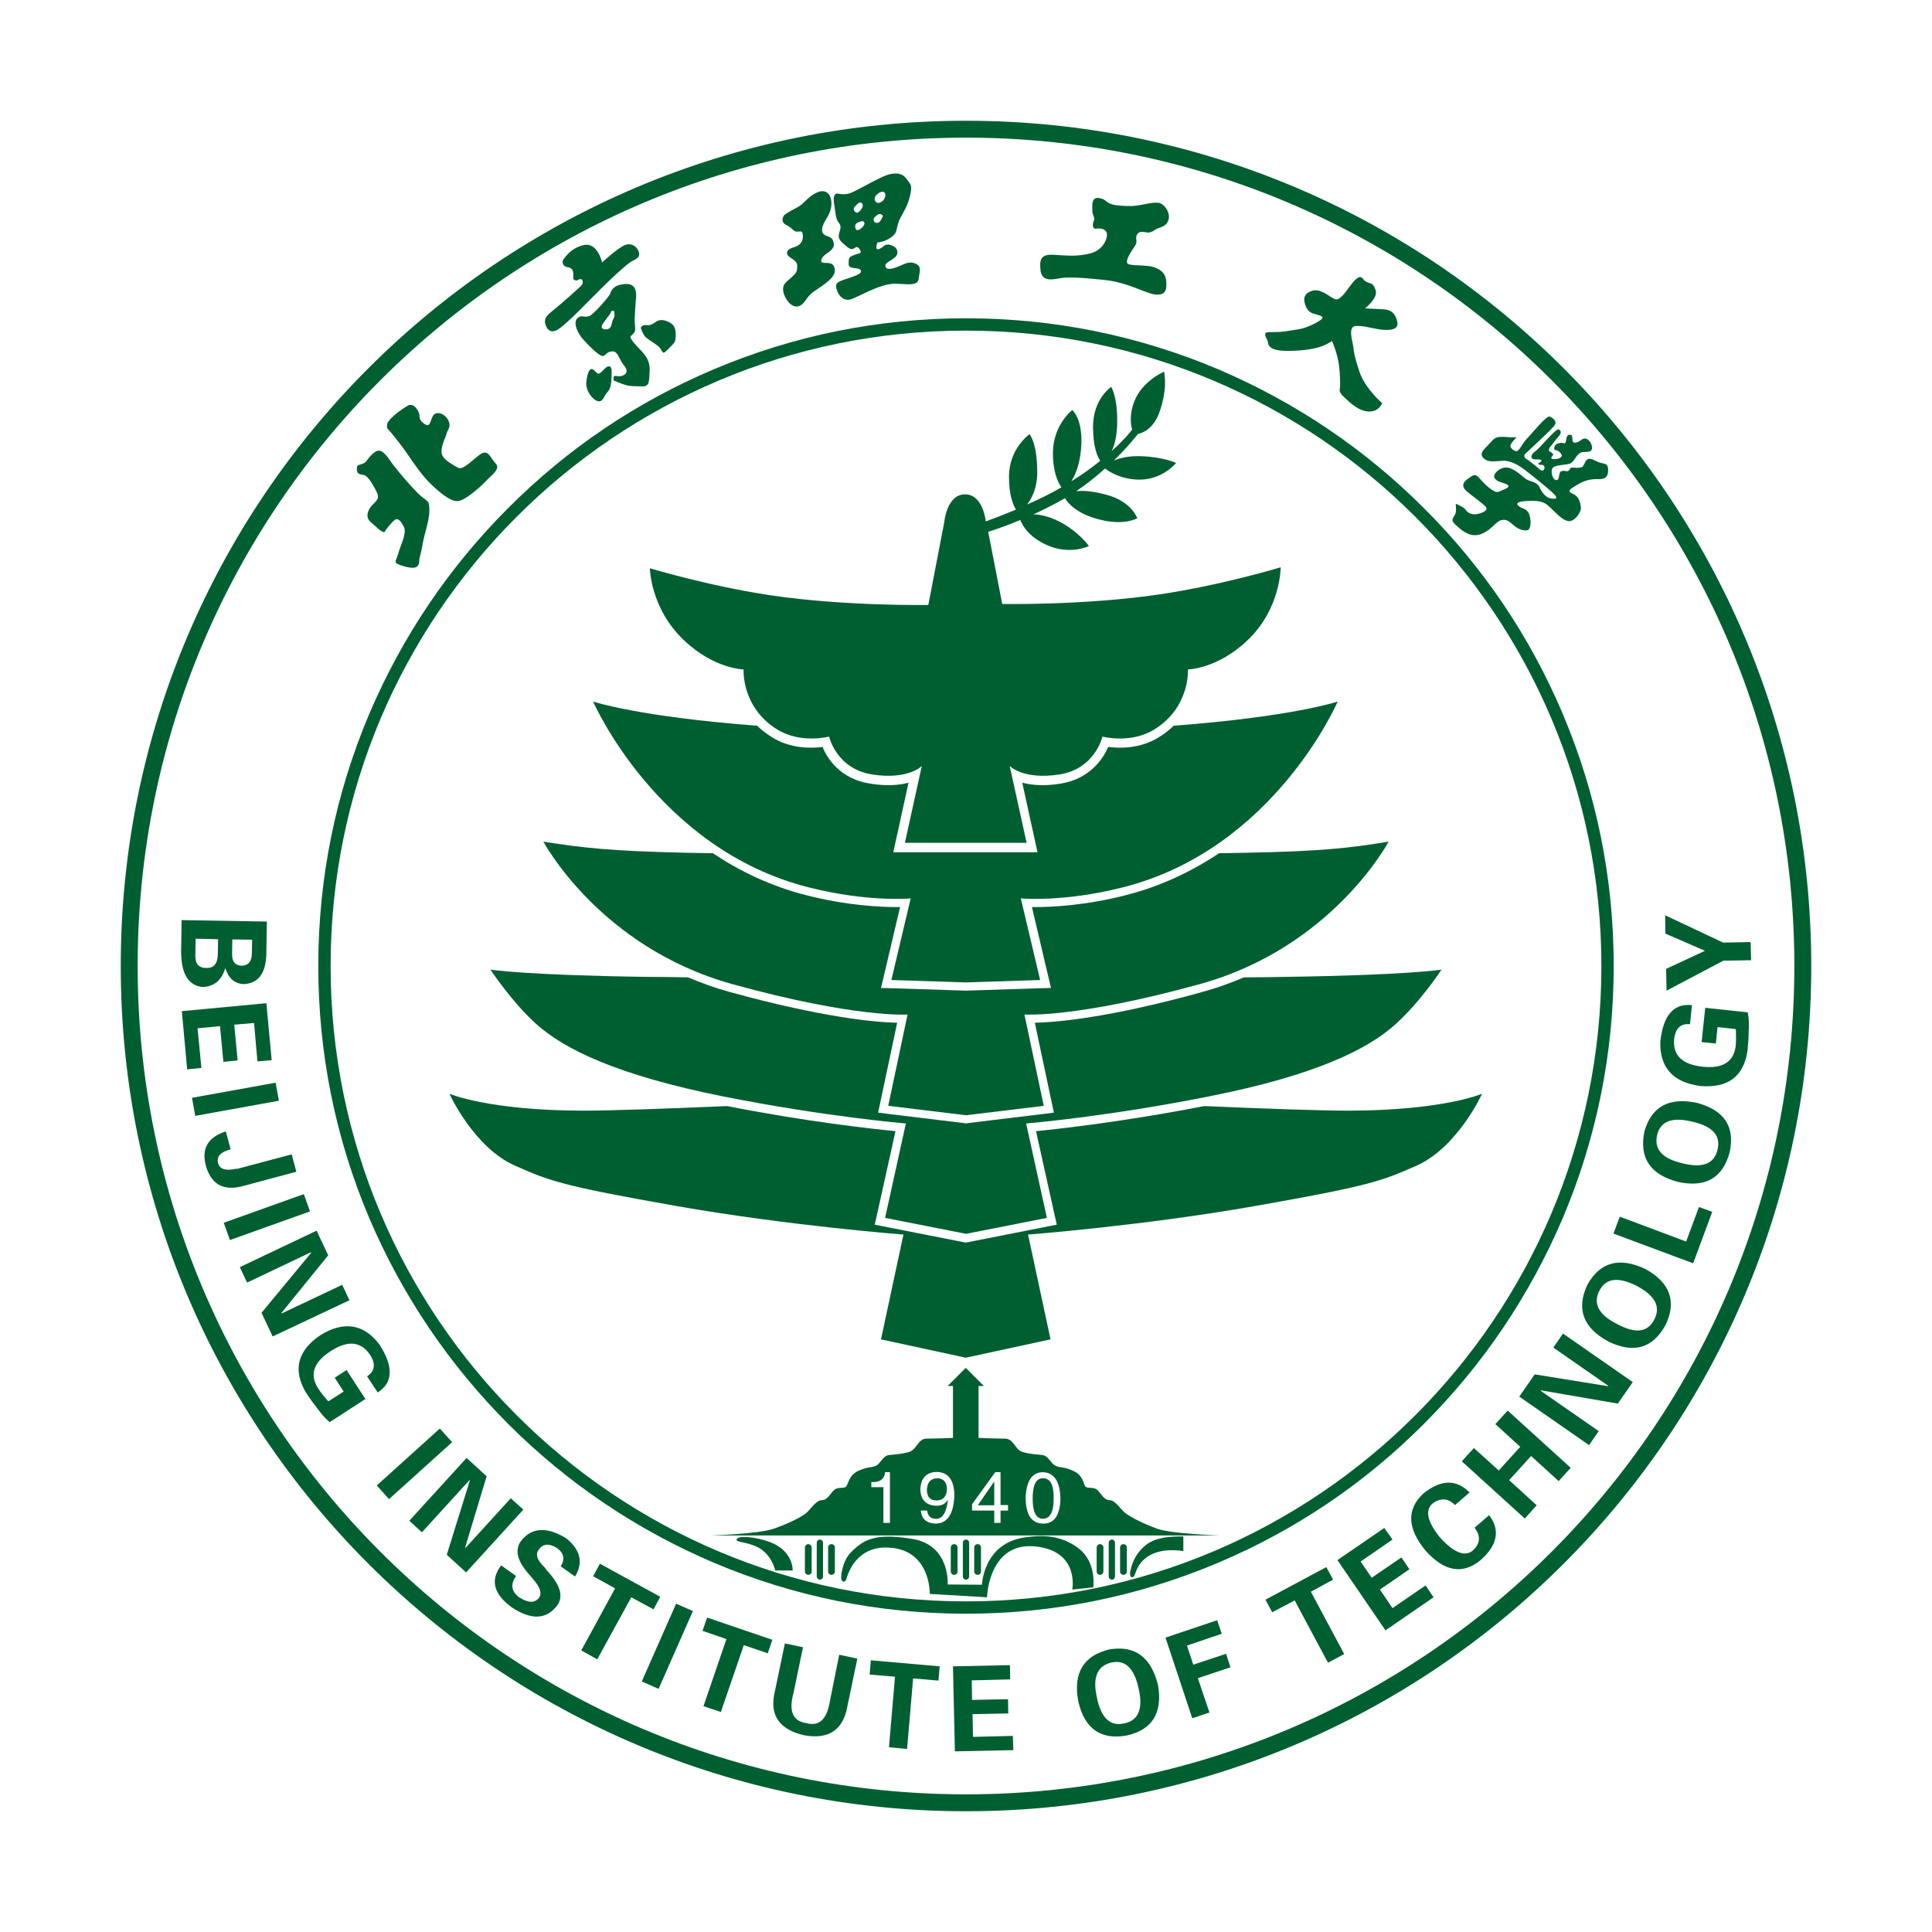 <?xml version="1.0" encoding="utf-8"?>
<!-- Generator: Adobe Illustrator 22.1.0, SVG Export Plug-In . SVG Version: 6.00 Build 0)  -->
<svg version="1.1" id="图层_1" xmlns="http://www.w3.org/2000/svg" xmlns:xlink="http://www.w3.org/1999/xlink" x="0px" y="0px"
	 viewBox="0 0 800 800" style="enable-background:new 0 0 800 800;" xml:space="preserve">
<style type="text/css">
	.st0{fill:#005F31;}
</style>
<g>
	<path class="st0" d="M400,50C206.7,50,50,206.7,50,400c0,193.3,156.7,350,350,350c193.3,0,350-156.7,350-350
		C750,206.7,593.3,50,400,50z M400,743C210.6,743,57,589.4,57,400C57,210.6,210.6,57,400,57c189.4,0,343,153.5,343,343
		C743,589.4,589.4,743,400,743z"/>
	<path class="st0" d="M83.9,408.7c4.7-0.2,7.8-2.7,9.3-7.6l0.2,0c1.3,4.1,3.8,6.2,7.5,6.4c6.1-0.3,9.2-4.5,9.4-12.6l0.2-13.3
		L75.2,381L75,394.3C75.1,403.3,78,408.1,83.9,408.7z M96.2,389l8.2,0.1l-0.1,5.9c-0.1,3.2-1.5,4.8-4.3,4.9c-2.7-0.2-4-1.8-3.9-5
		L96.2,389z M80.9,394.6l0.1-5.9l9.3,0.2l-0.1,5.9c0,4.2-1.6,6.2-4.9,6C82,400.8,80.6,398.8,80.9,394.6z"/>
	<polygon class="st0" points="81.8,425.8 91.1,424.9 92.5,439.7 98.4,439.1 97,424.3 105.2,423.6 106.6,439.5 112.5,439 
		110.3,415.4 75.3,418.7 77.5,442.8 83.4,442.2 	"/>
	<rect x="79.9" y="451.4" transform="matrix(0.984 -0.178 0.178 0.984 -79.474 24.623)" class="st0" width="35.2" height="7.6"/>
	<path class="st0" d="M99.9,491.3l22.8-6.1l-1.9-7.2l-22.6,6c-0.3-0.1-0.5-0.1-0.6,0c-4.2,0.9-6.7,0.1-7.3-2.4
		c-0.7-2.7,1-4.6,5.2-5.7l-2-7.4c-7.5,2.4-10.2,7.2-8.2,14.4C87.5,490.3,92.3,493.1,99.9,491.3z"/>
	
		<rect x="92.9" y="499.9" transform="matrix(0.942 -0.337 0.337 0.942 -163.332 66.72)" class="st0" width="35.2" height="7.6"/>
	<polygon class="st0" points="141.7,532 116.8,543.8 116.5,543.7 135.9,519.8 131.1,509.6 99.3,524.7 102.3,531.1 128.6,518.6 
		128.9,518.7 108.3,543.6 112.9,553.4 144.7,538.4 	"/>
	<path class="st0" d="M152,569.9l4.4,6.7c6.4-4.1,6.6-10.8,0.7-19.9c-6.6-8.6-14.8-9.8-24.5-3.8c-9.4,6.4-11.4,14.3-6,23.6
		c1.8,2.8,3.4,4.9,4.7,6.5c1.5,2.2,3.2,4.2,5.2,5.9l14.8-9.6l-7.8-12l-4.9,3.2l3.7,5.7l-6.2,4c-0.2,0-0.3-0.1-0.4-0.2
		c-1.7-1.9-3.1-3.7-4.1-5.3c-3.5-5.6-1.7-10.7,5.3-15.2c7-4.6,12.4-4.1,16.2,1.3C155.7,564.7,155.3,567.8,152,569.9z"/>
	
		<rect x="154.2" y="602.3" transform="matrix(0.742 -0.67 0.67 0.742 -361.952 271.519)" class="st0" width="35.2" height="7.6"/>
	<polygon class="st0" points="211.5,620.4 192.9,640.8 192.6,640.8 201.5,611.3 193.2,603.7 169.5,629.7 174.7,634.5 194.3,613 
		194.6,612.9 185,643.8 193,651.1 216.7,625.1 	"/>
	<path class="st0" d="M234.5,637c-8-4.9-14.3-4.6-18.7,1c-2.9,3.9-1.6,8.7,3.9,14.6c0.2,0.3,0.5,0.7,0.9,1.1c3,3.4,3.9,6,2.6,7.9
		c-1.8,2.3-4.6,2.2-8.4-0.3c-3.1-2.4-3.5-5.3-1.1-8.7l-6.2-4.4c-4.6,6.1-3.1,11.8,4.3,17.3c8.1,5.4,14.4,5.2,18.9-0.7
		c2.8-3.8,1.3-8.7-4.6-14.9c-0.1-0.3-0.3-0.5-0.4-0.7c-3.4-3.2-4.2-5.7-2.4-7.8c1.7-2.2,4.1-2.4,7.3-0.4c2.9,2,3.4,4.6,1.6,7.6
		l5.9,4.2C241.6,647.1,240.4,641.8,234.5,637z"/>
	<polygon class="st0" points="273.4,661.2 248.4,647.5 245.6,652.7 254.7,657.7 240.7,683.4 247.3,687.1 261.4,661.4 270.6,666.4 	
		"/>
	
		<rect x="258.6" y="677.7" transform="matrix(0.404 -0.915 0.915 0.404 -458.821 659.081)" class="st0" width="35.2" height="7.6"/>
	<polygon class="st0" points="290.9,675.3 300.8,678.7 291.3,706.5 298.5,708.9 308,681.2 317.9,684.6 319.8,679 292.8,669.8 	"/>
	<path class="st0" d="M343.7,704.1c-1.2,7.8-4.5,10.9-9.8,9.4c-5.7-0.8-7.4-5-5.3-12.6l3.9-18.8l-7.5-1.6l-4.5,21.6
		c-1.5,8.6,2.6,14.1,12.3,16.4c9.6,1.8,15.5-1.6,17.7-10.1l4.5-21.6l-7.5-1.6L343.7,704.1z"/>
	<polygon class="st0" points="360.1,693.4 370.6,694.3 368.1,723.5 375.6,724.2 378.1,695 388.6,695.9 389.1,690 360.6,687.5 	"/>
	<polygon class="st0" points="402.9,719.2 402.7,709.8 417.5,709.5 417.4,703.6 402.5,703.9 402.4,695.8 418.3,695.4 418.2,689.5 
		394.6,690 395.4,725.2 419.6,724.7 419.4,718.8 	"/>
	<path class="st0" d="M459.3,683c-10.7,2.6-15,9.8-12.8,21.5c2.6,11.4,9.4,16.1,20.2,14.1c10.5-2.4,14.8-9.4,12.8-20.9
		C476.6,686.1,469.9,681.2,459.3,683z M465.6,713.6c-5.9,1.4-9.7-2.2-11.4-10.7c-1.9-8.4,0.2-13.2,6.1-14.5
		c5.7-1.2,9.4,2.4,11.2,10.9C473.4,707.6,471.4,712.4,465.6,713.6z"/>
	<polygon class="st0" points="507.7,684.8 494.1,689.3 491.5,681.4 505.9,676.5 504,670.9 482.6,678.1 493.7,711.5 500.8,709.1 
		496,694.9 509.5,690.4 	"/>
	<polygon class="st0" points="552,654.1 549.2,648.9 524,662.4 526.8,667.6 536.1,662.7 549.9,688.5 556.6,684.9 542.8,659.1 	"/>
	<polygon class="st0" points="576.6,665.9 571.4,658.2 583.6,649.8 580.3,644.9 568,653.3 563.4,646.6 576.6,637.5 573.2,632.7 
		553.8,646 573.7,675.1 593.6,661.4 590.3,656.5 	"/>
	<path class="st0" d="M610.6,632.6c2.6,3.4,2.4,6.6-0.8,9.5c-3.2,2.6-7.7,0.9-13.4-5.3c-5.3-6.5-6.4-11.2-3.4-14.1
		c3.4-2.6,6.6-2.4,9.5,0.5l6-5.2c-5.5-5.6-11.9-5.4-19.2,0.5c-6.9,6.5-6.6,14.4,1,23.6c7.8,8.7,15.4,10,22.8,3.9
		c7-6.2,8.2-12.5,3.5-18.6L610.6,632.6z"/>
	<polygon class="st0" points="619.2,589.7 629.5,599.1 620.6,608.9 610.3,599.6 605.3,605.1 631.4,628.8 636.3,623.3 624.9,612.9 
		634,602.9 645.4,613.3 650.4,607.8 624.3,584.1 	"/>
	<polygon class="st0" points="643.2,558 665.9,573.8 665.9,574 635.5,569.1 629.1,578.3 658,598.4 662,592.6 638.1,576 638,575.7 
		669.9,581.2 676.1,572.3 647.2,552.2 	"/>
	<path class="st0" d="M681.4,525.5c-10.8-5.1-18.8-3-24.1,6.5c-4.7,10-1.8,17.8,8.7,23.5c10.5,5.1,18.4,2.8,23.7-6.9
		C694.3,538.9,691.6,531.2,681.4,525.5z M685.1,546.2c-2.7,5.5-7.8,6.2-15.4,2.1c-7.7-3.8-10.2-8.5-7.4-13.9
		c2.7-5.2,7.8-5.8,15.5-1.9C685.3,536.5,687.7,541,685.1,546.2z"/>
	<polygon class="st0" points="698.2,514.1 670.7,503.8 668.1,510.8 701.1,523.1 709,501.8 703.5,499.8 	"/>
	<path class="st0" d="M702.8,456.7c-11.7-2.5-19,1.5-21.9,11.9c-2.2,10.8,2.4,17.8,13.9,20.8c11.4,2.5,18.5-1.6,21.4-12.2
		C718.5,466.6,714.1,459.8,702.8,456.7z M711.2,476c-1.3,5.9-6.2,7.8-14.5,5.7c-8.4-1.9-11.9-5.8-10.5-11.8
		c1.4-5.7,6.3-7.5,14.7-5.4C709.2,466.4,712.6,470.3,711.2,476z"/>
	<path class="st0" d="M723.7,419.2l-17.6-1.9l-1.5,14.2l5.9,0.6l0.7-6.8l7.4,0.8c0.1,0.1,0.2,0.3,0.2,0.4c0.1,2.6,0.1,4.8-0.1,6.7
		c-0.8,6.5-5.4,9.4-13.7,8.5c-8.3-0.9-12.3-4.6-11.8-11.2c0.5-4.7,2.7-6.8,6.6-6.4l0.8-7.9c-7.6-0.8-11.9,4.2-13.1,15.1
		c-0.3,10.8,5.3,16.9,16.6,18.4c11.4,0.9,17.9-3.9,19.5-14.6c0.3-3.3,0.5-5.9,0.5-8C724.3,424.5,724.2,421.8,723.7,419.2z"/>
	<polygon class="st0" points="706,393.7 689.9,401.2 690.1,410.2 713.6,397.8 725.1,397.6 724.9,390.1 713.5,390.3 689.5,379 
		689.6,386.6 	"/>
	<path class="st0" d="M210.4,589.6c24.6,24.6,53.3,43.9,85.2,57.5c33.1,14,68.2,21.1,104.4,21.1c36.2,0,71.3-7.1,104.4-21.1
		c31.9-13.5,60.6-32.8,85.2-57.5c24.6-24.6,43.9-53.3,57.5-85.2c14-33.1,21.1-68.2,21.1-104.4c0-36.2-7.1-71.3-21.1-104.4
		c-13.5-31.9-32.8-60.6-57.5-85.2c-24.6-24.6-53.3-43.9-85.2-57.5c-33.1-14-68.2-21.1-104.4-21.1c-36.2,0-71.3,7.1-104.4,21.1
		c-31.9,13.5-60.6,32.8-85.2,57.5c-24.6,24.6-43.9,53.3-57.5,85.2c-14,33.1-21.1,68.2-21.1,104.4c0,36.2,7.1,71.3,21.1,104.4
		C166.5,536.3,185.8,564.9,210.4,589.6z M400,136.9c145.3,0,263.1,117.8,263.1,263.1c0,145.3-117.8,263.1-263.1,263.1
		c-145.3,0-263.1-117.8-263.1-263.1C136.9,254.7,254.7,136.9,400,136.9z"/>
	<path class="st0" d="M283.1,265c12.5,12,24.8,12.2,24.8,12.2s-1,15.7,14,24.9c9.8,6,21.4,2.9,21.4,2.9s3,13.4,17.9,15.7
		c14.9,2.3,20.5-3.5,20.5-3.5l-7,31.8h50.4l-7-31.8c0,0,5.6,5.8,20.5,3.5c14.9-2.3,17.9-15.7,17.9-15.7s11.6,3.1,21.4-2.9
		c15-9.2,14-24.9,14-24.9s12.3-0.2,24.8-12.2c13.7-13.1,13.6-30.1,13.6-30.1s-23.9,7.3-50,11.2c-31,4.6-65.3,4-65.3,4l-5.8-29.9
		c1.9-0.6,6.9-2.2,13.3-4.9c0.6,1.7,3.1,6.9,11,10.4c9.6,4.3,17.4,0.4,17.4,0.4s-4.4-6.2-12.6-10.3c-4.5-2.2-8-2.8-10.4-2.8
		c4.1-1.9,8.5-4.1,12.9-6.6c0.1,0,0.1-0.1,0.2-0.1c1.2,2,4.7,6.4,14.2,8.8c10.3,2.7,15.7-0.5,15.7-0.5s-2.2-7-13-9.8
		c-5.6-1.5-9.6-1.7-12.3-1.4c4.5-3,8.5-6.3,12-9.4c1.7,1.3,6.6,4.6,14.3,4.6c9.6,0,15.1-6.9,15.1-6.9s-5.2-2.5-14.6-2.8
		c-5.1-0.2-8.8,0.8-11.2,1.8c5.8-5.6,9.3-10.2,10-11c2.3-0.5,6.3-2.3,8.7-8.5c3.9-10.5,2.1-17.3,2.1-17.3s-9.1,3.9-12.3,12.3
		c-2.1,5.4-1.5,9.5-0.9,11.7c-0.9,1.2-3.6,4.5-8.5,8.9c1.2-2.4,2.2-6.1,2.3-11.5c0.2-11.2-2.5-15.1-2.5-15.1s-7.5,5-7.5,16.5
		c0,8.7,2,12.7,3,14.1c-3.3,2.7-7.3,5.6-12,8.5c1.6-2.5,3.4-6.7,4-13c1.2-12.7-3.6-16.5-3.6-16.5s-7.8,5.9-8,17.4
		c-0.1,8.3,2.2,12.7,3.5,14.6c-4.5,2.6-9.5,5.1-14.2,7.1c2-2.6,4.2-6.9,4.2-13.3c0-12.3-3.2-15.8-3.2-15.8s-8.5,5.9-8.5,17.6
		c0,7.7,1.7,11.7,2.9,13.6c-6,2.5-10.8,4.3-12.5,4.9c-0.2-1.6-1.6-11.2-8.6-11.2c-7.6,0-8.6,11.5-8.6,11.5l-6.6,34.3
		c0,0-34.3,0.6-65.3-4c-26-3.9-50-11.2-50-11.2S269.3,251.9,283.1,265z"/>
	<path class="st0" d="M334.7,367.4c24.8,6.3,42.4,4.6,42.4,4.6l-8,33.8l30.8,1l30.8-1l-8-33.8c0,0,17.6,1.7,42.4-4.6
		c62.6-15.9,88.8-76.9,88.8-76.9s-18.7,6.3-67.9,10c-1.7,1.7-3.8,3.3-6.2,4.8c-7.7,4.8-16.3,4.6-20.9,4c-2.1,4.8-7.5,13.2-19.8,15.2
		c-6.9,1.1-12,0.6-15.8-0.4c1.9,8.8,6.3,28.8,6.3,28.8h-59.7c0,0,4.4-20.1,6.3-28.8c-3.7,1-8.9,1.5-15.8,0.4
		c-12.4-1.9-17.8-10.3-19.8-15.2c-4.6,0.6-13.2,0.8-20.9-4c-2.4-1.5-4.5-3.1-6.2-4.8c-49.2-3.7-67.9-10-67.9-10
		S272.1,351.5,334.7,367.4z"/>
	<path class="st0" d="M431.9,612.1c-2.9,0-4.3,2.8-4.3,8.4c0,5.6,1.4,8.4,4.3,8.4c3-0.1,4.4-2.9,4.4-8.4
		C436.4,614.9,434.9,612.1,431.9,612.1z"/>
	<path class="st0" d="M387.9,612.1c-2.6,0.2-3.9,1.7-4.1,4.7c0,3.1,1.4,4.6,4.3,4.5c2.6-0.2,3.9-1.7,4-4.8
		C392,613.6,390.6,612.1,387.9,612.1z"/>
	<polygon class="st0" points="404.9,623.3 411.7,623.3 411.7,613.7 411.5,613.7 	"/>
	<path class="st0" d="M466.3,626.8c-2.2-1.6-4.4-5.6-6.8-5.6c-2.5,0-3.7-3.1-5.3-4.4c-1.6-1.2-3.7-0.3-4.7-1.2
		c-0.9-0.9-0.9-4.7-5-6.5c-4-1.9-5.6-1.2-7.5-2.2c-1.9-0.9-2.8-4-5.3-4.4c-2.5-0.3-4.7-0.3-8.1-1.2c-3.4-0.9-3.7-5.6-7.5-5.6
		c-3.7,0-10.9-0.3-10.9-0.3v-21.5l2.2,0l-7.5-7.5l-7.5,7.5l2.2,0v21.5c0,0-7.1,0.3-10.9,0.3c-3.7,0-4,4.7-7.5,5.6
		c-3.4,0.9-5.6,0.9-8.1,1.2c-2.5,0.3-3.4,3.4-5.3,4.4c-1.9,0.9-3.4,0.3-7.5,2.2c-4,1.9-4,5.6-5,6.5c-0.9,0.9-3.1,0-4.7,1.2
		c-1.6,1.2-2.8,4.4-5.3,4.4c-2.5,0-4.7,4-6.8,5.6c-2.2,1.6-6.8,4-13.1,6.2c-6.2,2.2-26.1,2.8-26.1,2.8h210.9c0,0-19.9-0.6-26.1-2.8
		C473.1,630.8,468.5,628.3,466.3,626.8z M368.5,630.6h-2.7v-14.8h-5v-2.1c3.5,0.2,5.4-1.2,5.7-4.1h2V630.6z M387.5,630.9
		c-3.8-0.1-5.9-1.9-6.2-5.4h2.6c0.3,2.3,1.5,3.4,3.6,3.4c2.7,0.1,4.4-2.5,5-7.8h-0.1c-0.9,1.6-2.4,2.4-4.8,2.4
		c-4.2-0.2-6.4-2.5-6.5-6.8c0.2-4.7,2.5-7.1,6.8-7.2c4.7,0.1,7.2,3.3,7.3,9.7C394.9,626.9,392.3,630.8,387.5,630.9z M417.4,625.5
		h-3.1v5.1h-2.6v-5.1h-9.2v-2.6l9.6-13.3h2.2v13.6h3.1V625.5z M431.9,630.9c-4.7-0.1-7.1-3.6-7.2-10.5c0.2-7.1,2.6-10.8,7.2-10.8
		c4.6,0.2,7,3.8,7.2,10.8C439,627.4,436.6,630.9,431.9,630.9z"/>
	<path class="st0" d="M339.5,637.5c-0.7,0-1.3,0.6-1.3,1.3v14c0,0.7,0.6,1.3,1.3,1.3c0.7,0,1.3-0.6,1.3-1.3v-14
		C340.8,638.1,340.2,637.5,339.5,637.5z"/>
	<path class="st0" d="M334.7,639.4c-0.8,0-1.4,0.6-1.4,1.4v9.9c0,0.8,0.6,1.4,1.4,1.4c0.8,0,1.4-0.6,1.4-1.4v-9.9
		C336.1,640.1,335.5,639.4,334.7,639.4z"/>
	<path class="st0" d="M318.7,638.5c-6.2-2.3-13.7-2.8-13.7-0.9c0,1.2,6.3,0.9,10.7,4.3c4.3,3.3,5.3,8.4,5.3,8.4h7.2
		C328.3,650.3,328.5,642.1,318.7,638.5z"/>
	<path class="st0" d="M344.3,639.4c-0.8,0-1.4,0.6-1.4,1.4v9.9c0,0.8,0.6,1.4,1.4,1.4c0.8,0,1.4-0.6,1.4-1.4v-9.9
		C345.8,640.1,345.1,639.4,344.3,639.4z"/>
	<path class="st0" d="M465.2,639.4c-0.8,0-1.4,0.6-1.4,1.4v9.9c0,0.8,0.6,1.4,1.4,1.4c0.8,0,1.4-0.6,1.4-1.4v-9.9
		C466.6,640.1,466,639.4,465.2,639.4z"/>
	<path class="st0" d="M460.4,637.5c-0.7,0-1.3,0.6-1.3,1.3v14c0,0.7,0.6,1.3,1.3,1.3c0.7,0,1.3-0.6,1.3-1.3v-14
		C461.7,638.1,461.1,637.5,460.4,637.5z"/>
	<path class="st0" d="M468.1,650.3c-0.5,2.3,0.2,2.9,0.9,2.8c0.4,0,0.9-0.9,1.1-1.6c0.7-2,1.9-5.2,6.2-7.6
		c5.9-3.2,13.7-1.6,13.7-1.6v-6.1c-5,0-10.9,0.2-15.2,3.3C470.6,642.8,469,646.4,468.1,650.3z"/>
	<path class="st0" d="M455.5,639.4c-0.8,0-1.4,0.6-1.4,1.4v9.9c0,0.8,0.6,1.4,1.4,1.4c0.8,0,1.4-0.6,1.4-1.4v-9.9
		C457,640.1,456.3,639.4,455.5,639.4z"/>
	<path class="st0" d="M401.3,652.8v-14c0-0.7-0.6-1.3-1.3-1.3c-0.7,0-1.3,0.6-1.3,1.3v14c0,0.7,0.6,1.3,1.3,1.3
		C400.7,654.1,401.3,653.5,401.3,652.8z"/>
	<path class="st0" d="M396.5,650.7v-9.9c0-0.8-0.6-1.4-1.4-1.4s-1.4,0.6-1.4,1.4v9.9c0,0.8,0.6,1.4,1.4,1.4S396.5,651.5,396.5,650.7
		z"/>
	<path class="st0" d="M406.2,650.7v-9.9c0-0.8-0.6-1.4-1.4-1.4c-0.8,0-1.4,0.6-1.4,1.4v9.9c0,0.8,0.6,1.4,1.4,1.4
		C405.6,652.2,406.2,651.5,406.2,650.7z"/>
	<path class="st0" d="M446.8,641.3c-8-6.3-16.6-5.5-22.4-4.7c-17.2,2.4-17.8,19.6-17.8,19.6l-14.2-0.1c0,0,1.2-16.4-14.8-18.9
		c-15.4-2.5-20.3,0.3-25.8,6.2c-2.8,3-4.3,10.5-3,11.3c1.1,0.8,1.7-0.8,1.7-1c1.1-3.8,5.2-14.1,18.6-12.8
		C385.5,642.5,385,660,385,660l23.7,1.4c0,0,0.6-24,21.3-20.9c17,2.5,14,17.7,14,17.7l8.7-0.9C452.7,657.3,454.2,647.1,446.8,641.3z
		"/>
	<path class="st0" d="M168.7,188c2.7,3.9,6.3,9.3,10,12.7c3.7,3.5,7.6,6.8,10.7,6.8c3.1,0,10.2-6.5,11.9-8.4c1.7-1.9,6.2-4.9,4-7.1
		c-2.2-2.2-3-6.2-6.4-3.9c-3.4,2.3-7.1,6.9-9.4,5.5c-2.3-1.4-6.7-3.5-6.7-6.5c0-3,1.6-5.6,2.1-7.5c0.5-1.9,2-2.8,0.8-5.4
		c-1.2-2.6-4.1-3.9-5.8-2.7c-1.7,1.2-1.4,5.7-3.7,4.3c-2.3-1.4-2.5-2.5-2.5-3.8c0-1.3-2.2-5.6-4.9-4c-2.7,1.6-6.7,4.5-8.3,7
		c0,0-0.6,1.6,0,2.5C161.4,178.4,166.1,184.1,168.7,188z"/>
	<path class="st0" d="M150.7,196.7c1.5,0.3,3.7,3.7,5.4,7.3c1.7,3.6-2.2,4-3.6,7.7c-1.4,3.7,1.7,4.8,3.4,6.6
		c1.8,1.8,3.3,2.3,3.4,1.9c0.1-0.4,2.3-3.3,3.9-4.7c1.5-1.4,2.9,0.3,4.1,2.8c1.2,2.5-1.5,7.6-2.3,10.6c-0.8,3-1.9,3.7-0.6,4.5
		c1.4,0.8,4.5,1.7,6.6,1.7c2.1,0,2.6-1.5,2.6-2.9c0-1.4,0.8-2.9,1.4-6.9c0.6-4,2.8-9.4,2.8-14.1c0-4.7-1-3.2-4.7-6.9
		c-3.7-3.7-7.7-8.5-9.8-11.2c-2.1-2.6-4-6.3-6.3-6.5c-2.3-0.1-4.7,3.7-5.6,4.7c-0.7,0.7-2.2,1-3,1.3c-0.3,0.1-0.5,0.7-0.6,0.7
		C147.4,196.6,149.2,196.4,150.7,196.7z"/>
	<path class="st0" d="M267.8,140c1.8,1.4,4.4,2.8,5.3,3.9c0.9,1,1.2,2.4,1.9,2.1c0.7-0.3,3.8-3.5,4.3-4.3c0.6-0.8,1-5.6-0.7-7.2
		c-1.7-1.5-3.8-2.2-5.5-1.9c-1.7,0.4-2,1.3-3.7,1.9c-1.7,0.6-2.9-0.7-4.1,1.2C265.4,135.7,266,138.6,267.8,140z"/>
	<path class="st0" d="M258.3,155.3c-0.5,0.3-1.3,0.7-3.1,0.4c-1.8-0.4-1,1.9-1,1.9s3,1.3,4.8,1.8c1.8,0.6,3.8,0.5,6.8,0.6
		c3.1,0.1,3-1.7,3.2-6.5c0.2-4.9-2.4-7.1-5.5-10.4c-3.1-3.3-2.4-3.9-2.4-3.9s0.7-0.4,1.5-1.5c0.8-1.1,0.2-2.5,0.2-5.4
		c0.1-3,0.3-6,0.6-9.4c0.2-3.4-1-5.9-5.4-5.2c-4.4,0.6-4.9,2.8-5.4,4c-0.4,1.2-6.7,8.3-8.4,9.1c-1.8,0.7-3.3,0.1-3.3,0.1
		c-4.9,0.9-1.8,7.1,0.7,9.8c2.5,2.7,6.7,7,8.1,6.7c1.4-0.3,1.4-1.8,3.8-1.9c2.4-0.1,2.7,3,4.7,5.6
		C260.5,153.7,259.1,154.9,258.3,155.3z M254,132c-0.9,1.5-0.5,3.6-2.1,4.2c-1.5,0.5-3.7,0.1-2.3-2.1c1.5-2.2,2.5-3.4,3.1-4.2
		c0.5-0.8-0.1-1.3,1.5-1.2C254.2,128.7,254.9,130.6,254,132z"/>
	<path class="st0" d="M247.7,154.7c-0.8-0.3-1.8-1.5-1.8-1.5c-1.7-1.4-2.7,1.2-3.1,4.8c-0.5,3.6,2.5,7.5,4.7,8.1
		c2.2,0.6,2.7-2.4,3.9-3.6c1.3-1.2,1.7-3.2,1.8-6c0.1-2.8,0.3-4.9-1.1-4.8C250.7,151.6,248.7,155.1,247.7,154.7z"/>
	<path class="st0" d="M231.2,136.3c3.8-2.4,13.3-12.5,17.6-16.7c4.3-4.3,10.5-10,12.3-11.1c1.8-1.1,4-1.6,3.5-3.9
		c-0.5-2.2-3-4.4-6.1-3c-3.1,1.4-9.2,7.1-9.2,7.1s-1.8-8.6-7.7-7.2c-6,1.4-8.6,6.5-8.6,6.5s-0.4,2.2,1.9,2.6
		c2.4,0.4,2.4,1.7,2.5,2.9c0.1,1.2-0.5,2.4,1,2.6c1.5,0.2,0.9-1,2.7-0.3c0,0,0.5,1.2-0.1,2.1c-0.7,0.9-8.7,8-11.6,10.3
		c-2.9,2.3-4,3.4-3.7,5.5C226,135.4,227.5,138.8,231.2,136.3z"/>
	<path class="st0" d="M347.3,92.2c1.3,1.5,0.6,2.7,0.1,4.7c-0.5,2,0.8,3.1,2.4,4.5c1.6,1.4,2.3,1.9,3.3,1.7c0.9-0.3,1.8-1.7,2.9,0.2
		c1.1,1.8-0.1,1.4-2.3,2.3c-2.2,0.8-2.3,1.2-2.3,3.7c0,2.5,4.1,1.1,5,2.6c0.9,1.5-2.8,2.5-6.3,3.7s-4.6,1.7-3.5,4.7
		c0.9,2.6,2.9,4.1,5,3.8c2.1-0.3,7-3.4,12.5-5.3c5.5-1.9,6.7-1.2,11.8-1.1c5.1,0.1,4.3-1.9,4.8-4.2c0.5-2.3,0.3-3.8-2.3-4.6
		c-2.7-0.8-4.7,1-7.9,2c-3.2,1-3.8,0.2-3.9-1c-0.1-1.2,4-2.7,4.7-4.2c0.7-1.5,0.3-3.3-2.4-4.2c-2.7-0.8-2.7,0.7-4.8,1.6
		c-2.1,0.9-0.8-2.7-0.8-2.7s2.8-0.1,5.5-2c2.7-1.9,2.2-2.8,3.1-5.9c0.9-3.2,3.5-5.7,4.8-10.9c1.3-5.3,0.3-5.2-1.3-7.5
		c-1.6-2.3-4.2-2.8-7.9-1.7c-3.7,1.2-12.9,6.7-15.5,7.6c-2.5,0.9-5.5,0.1-5.5,0.1c-2.2,0.7-0.9,4.8-0.8,6.5
		C346,88,346,90.6,347.3,92.2z M363,80.6c1.2-1,2.6-1.7,3.3-0.8c0.8,0.8-0.1,2.9-0.8,3.4c-0.8,0.5-2,1.5-3,0.2
		C361.5,82,363,80.6,363,80.6z M362.8,89.4c1.4-1.6,3.1-0.3,2.7,0.3c-0.4,0.7-1,2.5-2.2,2.6c-1.2,0.1-1.6-0.9-1.6-1.5
		C361.7,90.2,362.8,89.4,362.8,89.4z M358,92.4c0,0-0.1,0.8-0.8,1.6c-0.9,0.9-2.4,2-2.9,0.7c-0.5-1.3,0-2.4,1.3-2.7
		C356.8,91.7,357.3,91,358,92.4z M354,85.5c1.3-1.3,2.3-2.5,3.2-0.9c0,0,0.3,0.9-0.6,2.1c-0.5,0.6-1.1,1.3-1.7,1.4
		C354.3,88.2,352.7,86.8,354,85.5z"/>
	<path class="st0" d="M325.8,93.3c2.6,1.3,2.6,2.4,3.9,2.6c1.3,0.2,2.4-0.8,2.7,1.1c0.3,1.8-0.3,3.8-2.2,4.8c-1.8,0.9-4.3,1-4.3,3
		s4.1,2.5,4.2,5.1c0.1,2.6-0.4,3.1-2.2,4.8c-1.8,1.8-4,2.6-3.6,5.7c0.4,3.1,3.2,6.9,5.9,6.5c2.8-0.4,3.5-3.6,6-5.6
		c2.5-2,9.7-5.7,9.5-9.4c-0.2-3.8-3.5-2.8-4.9-3.1c-1.4-0.3-0.9-2.2,1.5-3.8c2.4-1.6,3.3-2.8,2.9-4.4c-0.3-1.7-1-2.2-2.3-2.7
		c-1.3-0.5-2.6-0.9-2.5-2.9c0.1-2,1.7-4.2,2.3-5.3c0.7-1.1,1.9-3.8,1.5-6.6c-0.4-2.8-2.3-5.1-6.1-3.3c-3.8,1.8-5,4.4-7.5,5.8
		c-1.6,0.9-3.9,2-5.8,3.4C324,89.9,323.2,92.1,325.8,93.3z"/>
	<path class="st0" d="M439,115.2c3-0.5,7.7-0.4,18.2,0.7c10.5,1.1,17.7,6,21.7,6.1c4.1,0.1,4.2-2.4,4-5.6c-0.2-3.2-2.2-4.7-4.9-5.7
		c-2.7-1-7.5-0.6-10.4-1.2c-2.9-0.6,1.6-6.3,2.6-8.1s-0.4-2.7,0.7-4.4c1.1-1.8,3.6-0.6,4.8-0.7c1.2-0.2,1.9-0.7,3.2-1.5
		c1.3-0.7,4-0.9,4.9-3.6c0.9-2.7-1.1-6.1-3.3-7c-2.2-0.9-6.9,0.6-10.4,1c-3.4,0.4-8.5-0.3-8.5-0.3c-4.1-0.8-3.2-2.4-6.5-2.9
		c-3.2-0.5-2.8,2.8-2.8,5.1c0,2.3,1.3,2.9,0.6,4.4c-0.7,1.6-0.4,3.4,0.9,3.2c1.3-0.2,3.3-0.3,4.3,1.3c1,1.6-0.7,7.2-6.2,8.8
		c-5.5,1.6-10.4,1-15.8,0.7c-5.5-0.3-5.7,2.4-5.2,6.8C431.7,116.8,436,115.7,439,115.2z"/>
	<path class="st0" d="M533.1,145.3c7.6,0,12.5-1.2,14.7-2.1c2.2-0.9,3.8-2,3.8-2s2.2,5.2,2.8,9.7c0.6,4.6,0.5,7.5,0.5,9
		c0,1.5-1,2.1,1.7,4.6c2.7,2.5,6.2,5.9,10.4,5.9c4.2,0,5.3-3.5,5.3-3.5s-7-5.9-9.4-13c-2.3-7-2.2-7.9-2.5-10.1
		c-0.2-2.2-2.5-8.5,0.9-8.8c3.3-0.2,5.5,0.7,10,1.4c4.4,0.6,8,0.1,7.3-3.1c-0.7-3.2-2.2-4.9-5.4-5.2c-3.2-0.2-8-0.4-8-0.4
		s5.6-4.3,4.4-7.6c-1.2-3.6-2.3-2.3-4.3-3.7c-1.1-0.7-1.4-2.8-3.7-0.9c-2.3,2-4.1,5.4-5.8,7c-1.7,1.6-2.2,2.1-4.8,0.4
		c-2.6-1.7-5.7-3.8-8.8-2c0,0-2.5,0.9-2.1,3.7c0.4,2.8,1.7,4.6,3.6,5.2c1.8,0.6,4.8,1,3.7,2.2c-1.1,1.2-6.3,3.9-10,4.4
		c-3.7,0.5-5.8,1.1-9.4,1.1c-3.6,0-4.1,0-4.1,1.1c0,1.1,1,2,1.1,3C525.2,142.8,525.4,145.3,533.1,145.3z"/>
	<path class="st0" d="M604.4,218.8c3,2.5,6.1,3.8,9.9,1.9c3.8-1.9,5-4.6,7.3-5.3c2.3-0.6,3.4,0.6,5.4,2.3c2,1.7,4.3,2.2,5.6,1.8
		c1.3-0.4,1.6-4.2,0.5-6.8c-1.1-2.5-3.2-1.9-4.5-3.4c-1.4-1.5,1.7-1.9,6.3-1.9c4.6,0,5.8,1.6,7.9,3.6c2.1,2,4.4,4.6,6.9,4.8
		c2.4,0.1,5.3-3.9,4.9-6c-0.4-2.1-0.8-4.3-3.5-5.4c-2.6-1.1-0.6-2.1,2.4-3.9c3.1-1.8,5.6-2.2,8.5-2.1c2.9,0.1,3.9-1.2,3.9-3.8
		c0-2.6-1.2-2.5-2.9-2.9c-1.7-0.3-2.9-1.6-4.8-1.7c-1.9-0.1-2,2.9-3.2,3.4c-1.2,0.5-2.7,0.3-3.9,0.2c-1.2-0.1-1,1.4-2,1.5
		c-1.1,0.1-1.1-0.4-2.5,0c-1.5,0.4-0.5,3.7-2.1,3.7c-1.6,0-2.6-3.5-1.6-5c1.1-1.5,5.9-1.1,7.5-2c1.6-1,1.9-2.6,3.3-3.8
		c1.4-1.2,1.8-0.6,4.2-1c2.4-0.3,1.2-4.2-0.8-5.2c-2-0.9-2.5,1.3-4.8,1.5c-2.2,0.2-0.3-3.2-2.2-3.3c-1.9-0.1-1.3,2.7-2,3.4
		c-0.7,0.6-0.5-0.5-2.9,0.2c-2.3,0.7-1.5,2.7-1.5,2.7s1.6,0,2.7,1.6c1.2,1.6-1.6,2.4-3.3,2.2c-1.7-0.2,0-1.3,0-1.9
		c0-0.6-1.3-1.1-1.6-1.4c-0.3-0.3-0.1-1.3,0.6-2c0.7-0.7,2.2-3,3.3-4.1c1.1-1.2,1.2-2.4,0-2.9c-1.2-0.4-8,8-9.7,9.1
		c-1.7,1.1-2.1,2.9-0.8,3.2c1.3,0.3,1.7-0.1,3,0.3c1.3,0.4-1,1.5-1,1.5s0.3,0.7,1.4,0.6c1.1-0.1,1.5,1,1.1,1.8
		c-0.4,0.8-1.3,0.6-1.8,0.1c-0.5-0.5-4.5-3.8-5.5-4.3c-1-0.5-1.2-1.6-0.5-2.2c0.6-0.6,11.2-10.3,12.2-11.9c1-1.7-0.8-2.9-2.1-3.5
		c-1.3-0.6-7.6,7.3-9.4,9.1c-1.8,1.8-3.2,5.2-4.3,5.2c-1.2,0-2.6-1.3-2.6-2.2s2.6-3.6,2.6-3.6c-3,0.3-3.8-0.2-6.6-0.1
		c-2.7,0.1-3.1,1.2-5.2,3.4c-2.1,2.2-3.8,3.6-1.8,5.5c2,1.9,4.9,1.1,8.1,1c3.3-0.1,6.6,2,9.2,4c2.6,2,9.9,7.8,11.9,9.9
		c2,2.1,0,2-1.8,1.6c-1.8-0.4-3.4-2.5-4.4-4.7c-1.1-2.1-3.7-2.2-5.1-3c-1.4-0.7-4.3-4-7.6-4.9c-3.3-0.8-6.9,2.7-5.8,4.3
		c1.1,1.6,2.6,1.5,4.9,2.5c2.2,1.1-0.3,1.8-2.2,2.7c-1.9,1-2.5,0.4-4-0.5c-1.5-1-3.2-2.6-5.1-4.8c-1.9-2.1-2.7-1-5,0.6
		c-2.2,1.6-1.9,3.2-0.6,4.5c1.3,1.4,6.7,5.1,8.2,6.7c1.6,1.6-1.6,2.9-3.7,3.2c-2.1,0.3-3.6-0.5-4.5-1.8s-4.1-2.5-4.1-2.5
		s0.1,1.5,0.1,2.6c0,1.2-0.2,1.7-1.1,3C601,215.8,601.5,216.3,604.4,218.8z"/>
	<path class="st0" d="M303.2,407.5c51,14.1,72.6,12.6,72.6,12.6l-8,37.8l32.2,3.9l32.2-3.9l-8-37.8c0,0,21.6,1.5,72.6-12.6
		c55-15.2,78.2-59,78.2-59c-16.2,2.7-28.2,4-58.7,4.6c-3.4,0.1-7.3,0.1-11.5,0.2c-14.4,9.6-28,14.7-38.7,17.4
		c-16.9,4.3-30.7,4.9-37.4,4.9c-0.5,0-1,0-1.4,0l6.9,29.3l1,4.2l-4.3,0.1l-30.8,1l-0.1,0l-0.1,0l-30.8-1l-4.3-0.1l1-4.2l6.9-29.3
		c-0.4,0-0.9,0-1.4,0c-6.7,0-20.5-0.6-37.4-4.9c-15-3.8-27.8-10.1-38.7-17.4c-4.2-0.1-8.1-0.1-11.5-0.2c-30.5-0.7-42.4-2-58.7-4.6
		C225,348.5,248.2,392.2,303.2,407.5z"/>
	<path class="st0" d="M221.7,423.7c11.9,10.9,34.1,21.5,77.2,30.2c43.1,8.6,76.2,11.3,76.2,11.3l-8.6,39.1l33.5,6.6l33.5-6.6
		l-8.6-39.1c0,0,33.1-2.7,76.2-11.3c43.1-8.6,65.3-19.2,77.2-30.2c10.1-9.2,18.6-22.2,18.6-22.2s-14.2,2.3-64.6,3
		c-5.8,0.1-11.6,0.2-17.2,0.2c-5.4,2.3-11.2,4.4-17.4,6.1c-38.2,10.6-60,12.5-69.2,12.7l7.1,33.5l0.8,3.7l-3.8,0.5l-32.2,3.9
		l-0.4,0.1l-0.4-0.1l-32.2-3.9l-3.8-0.5l0.8-3.7l7.1-33.5c-9.2-0.2-31-2.2-69.2-12.7c-6.2-1.7-12-3.8-17.4-6.1
		c-5.6-0.1-11.3-0.2-17.2-0.2c-50.4-0.7-64.6-3-64.6-3S211.6,414.5,221.7,423.7z"/>
	<path class="st0" d="M374.1,511.2l-9.3,43.4l35.1,7.6l35.1-7.6l-9.3-43.4c0,0,47.4-3.6,94.5-11.9c47.1-8.3,52-10.3,66.3-16.6
		c17.1-7.6,27.2-29.8,27.2-29.8s-16.2,7-55.7,7c-10.9,0-34-0.8-59.3-1.9c-32.9,6.4-59.8,9.4-69.7,10.4l7.8,35.2l0.8,3.5l-3.5,0.7
		l-33.5,6.6l-0.7,0.1l-0.7-0.1l-33.5-6.6l-3.5-0.7l0.8-3.5l7.8-35.2c-9.8-1-36.8-3.9-69.7-10.4c-25.3,1.1-48.5,1.9-59.3,1.9
		c-39.4,0-55.7-7-55.7-7s10.1,22.3,27.2,29.8c14.3,6.3,19.2,8.3,66.3,16.6C326.7,507.6,374.1,511.2,374.1,511.2z"/>
</g>
</svg>
